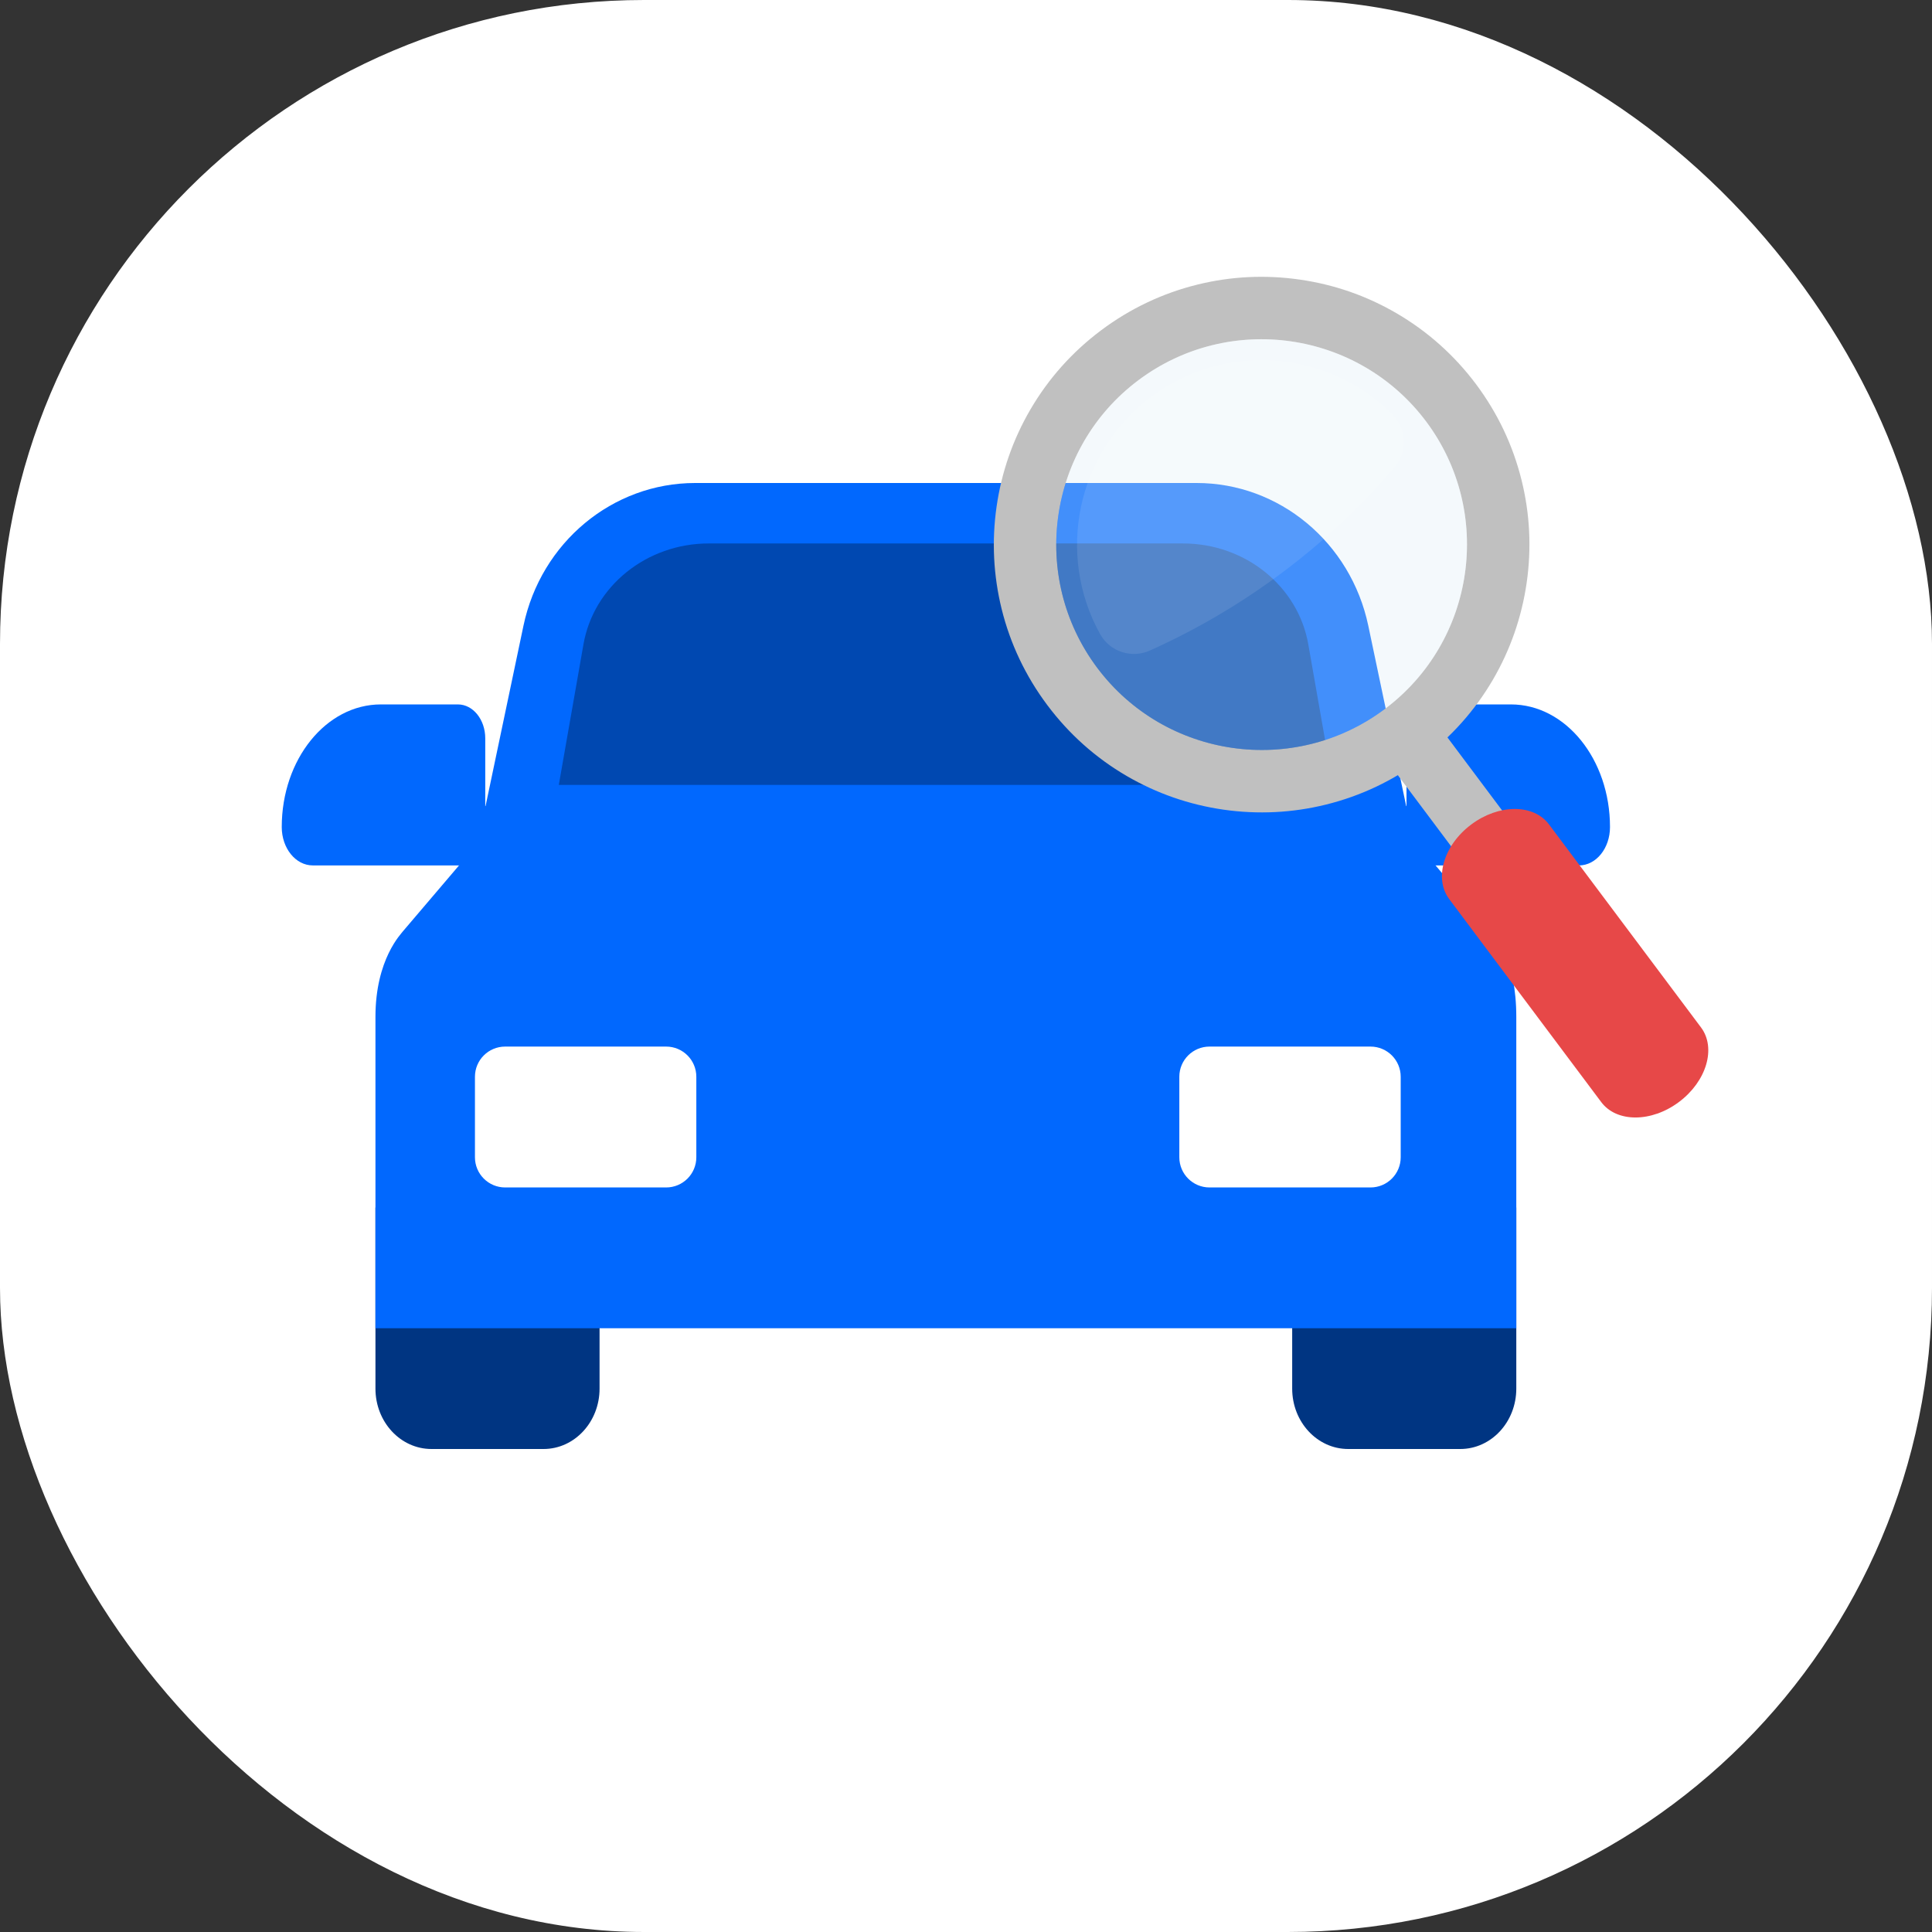 <svg width="48" height="48" viewBox="0 0 48 48" fill="none" xmlns="http://www.w3.org/2000/svg">
<rect x="0" y="0" width="48" height="48" fill="#333333" stroke="none"/>
<rect width="48" height="48" rx="16" fill="white"/>
<path d="M9.328 30H14.896V34.5C14.896 35.329 14.273 36 13.504 36H10.72C9.951 36 9.328 35.329 9.328 34.5V30Z" fill="#003582"/>
<path d="M32.104 30H37.672V34.5C37.672 35.329 37.049 36 36.28 36H33.496C32.727 36 32.104 35.329 32.104 34.5V30Z" fill="#003582"/>
<path fill-rule="evenodd" clip-rule="evenodd" d="M10.014 23.134L12.17 20.602C12.923 18.402 15.056 14.002 17.563 14.002H17.635H20.769H26.304H29.51H29.802C30.53 14.002 31.17 14.366 31.531 14.914C33.116 16.322 34.363 19.026 34.903 20.602L37.142 23.241C37.142 23.241 37.672 23.827 37.672 25.266V32.444C37.672 32.751 37.672 33 37.672 33H9.328C9.328 33 9.328 32.751 9.328 32.444V25.266C9.328 23.827 9.972 23.197 10.014 23.134Z" fill="#0168FE"/>
<path d="M13.005 15.547C13.44 13.477 15.217 12 17.271 12H29.729C31.783 12 33.56 13.477 33.995 15.547L35.141 21H11.859L13.005 15.547Z" fill="#0168FE"/>
<path fill-rule="evenodd" clip-rule="evenodd" d="M9.462 17.501C8.102 17.501 7 18.865 7 20.548C7 21.074 7.345 21.501 7.77 21.501H10.696H12.056H13.077V20.027H12.056V18.343C12.056 17.878 11.752 17.501 11.376 17.501H9.462Z" fill="#0168FE"/>
<path fill-rule="evenodd" clip-rule="evenodd" d="M37.538 17.501C38.898 17.501 40 18.865 40 20.548C40 21.074 39.656 21.501 39.23 21.501H36.304H34.944H33.923V20.027H34.944V18.343C34.944 17.878 35.248 17.501 35.624 17.501H37.538Z" fill="#0168FE"/>
<path d="M14.496 16.008C14.749 14.562 16.066 13.502 17.608 13.502H29.392C30.934 13.502 32.251 14.562 32.504 16.008L33.117 19.501H13.883L14.496 16.008Z" fill="#0048B1"/>
<path d="M11.8 26.752C11.8 26.337 12.136 26.002 12.55 26.002H16.55C16.964 26.002 17.3 26.337 17.3 26.752V28.752C17.3 29.166 16.964 29.502 16.55 29.502H12.55C12.136 29.502 11.8 29.166 11.8 28.752V26.752Z" fill="white"/>
<path d="M29.3 26.752C29.3 26.337 29.636 26.002 30.05 26.002H34.05C34.464 26.002 34.8 26.337 34.8 26.752V28.752C34.8 29.166 34.464 29.502 34.05 29.502H30.05C29.636 29.502 29.3 29.166 29.3 28.752V26.752Z" fill="white"/>
<path d="M35.464 17.657L34.224 18.584L36.836 22.072L38.075 21.144L35.464 17.657Z" fill="#C0C0C0"/>
<path d="M41.714 27.378C41.03 27.891 40.165 27.892 39.783 27.382L36.005 22.337C35.623 21.826 35.867 20.997 36.552 20.485C37.236 19.972 38.101 19.97 38.483 20.481L42.261 25.526C42.644 26.037 42.399 26.866 41.714 27.378Z" fill="#E74848"/>
<path d="M37.803 11.93C37.589 11.065 37.208 10.262 36.67 9.543C36.132 8.825 35.468 8.233 34.699 7.784C33.956 7.35 33.145 7.068 32.29 6.946C31.435 6.823 30.579 6.865 29.744 7.072C28.879 7.286 28.076 7.668 27.357 8.206C26.639 8.744 26.047 9.407 25.598 10.177C25.165 10.92 24.883 11.73 24.76 12.585C24.637 13.44 24.68 14.297 24.886 15.132C25.1 15.997 25.482 16.8 26.02 17.518C26.558 18.237 27.221 18.829 27.991 19.278C28.734 19.711 29.544 19.993 30.399 20.116C31.254 20.238 32.111 20.196 32.946 19.989C33.811 19.775 34.614 19.394 35.332 18.855C36.051 18.317 36.643 17.654 37.092 16.885C37.525 16.142 37.807 15.331 37.93 14.476C38.053 13.621 38.01 12.764 37.803 11.93ZM34.404 17.616C32.151 19.304 28.946 18.843 27.259 16.59C25.572 14.337 26.032 11.132 28.285 9.445C30.538 7.758 33.743 8.218 35.431 10.471C37.117 12.724 36.657 15.929 34.404 17.616Z" fill="#C0C0C0"/>
<path opacity="0.3" d="M34.404 17.617C32.151 19.304 28.946 18.844 27.259 16.59C25.572 14.338 26.032 11.132 28.285 9.445C30.538 7.758 33.743 8.218 35.431 10.471C37.117 12.724 36.657 15.93 34.404 17.617Z" fill="#DBEAF4"/>
<path opacity="0.1" d="M34.528 10.227C32.938 8.693 30.419 8.492 28.595 9.859C26.741 11.247 26.238 13.779 27.33 15.751C27.332 15.756 27.335 15.761 27.338 15.765C27.584 16.195 28.119 16.365 28.57 16.162C30.907 15.112 32.983 13.558 34.649 11.611C34.965 11.242 34.957 10.694 34.63 10.334C34.592 10.291 34.557 10.254 34.528 10.227L34.528 10.227Z" fill="white"/>
</svg>
